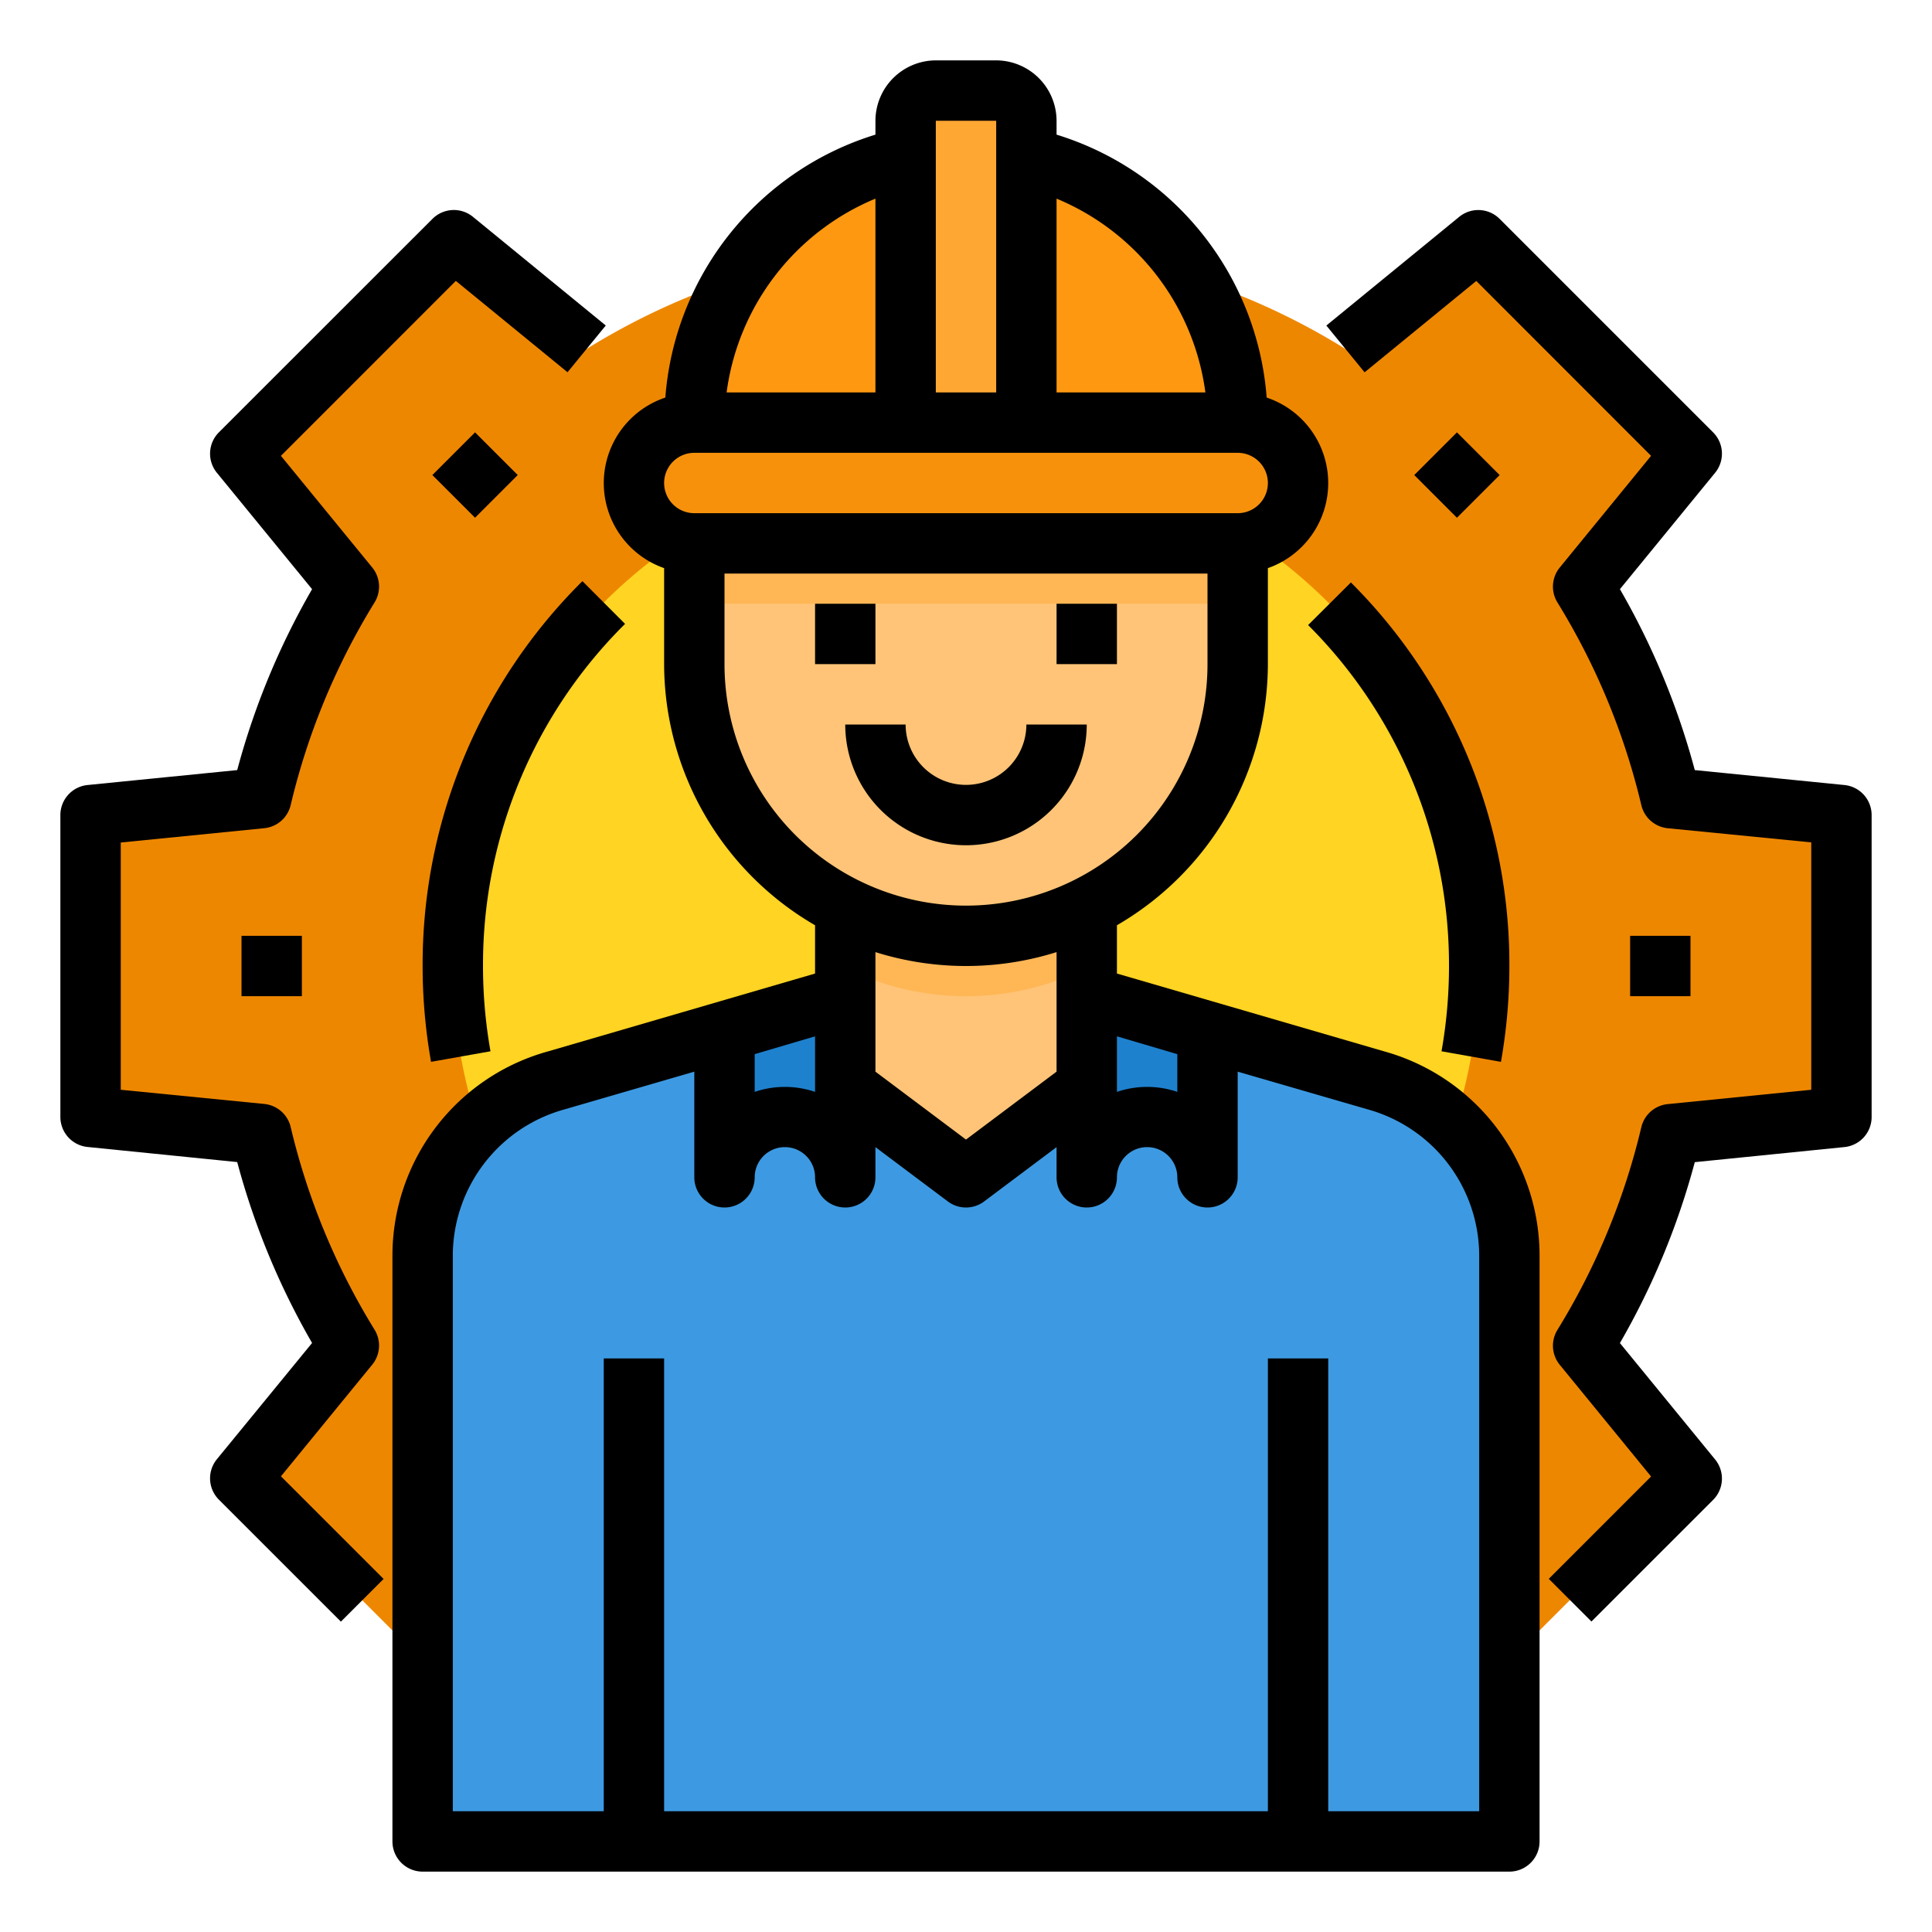 <svg xmlns="http://www.w3.org/2000/svg" viewBox="0 0 64 64"><g id="Engineer-Gear-Worker-Man-Occupation"><path d="M55.34,37.57a23.494,23.494,0,0,1-2.9,7l3.6,4.4L50,55.01l-1.03,1.03-4.4-3.6c-.51.32-1.03.61-1.57.89a23.557,23.557,0,0,1-5.43,2.01L37,61H27l-.57-5.66A23.557,23.557,0,0,1,21,53.33c-.54-.28-1.06-.57-1.57-.89l-4.4,3.6L14,55.01,7.96,48.97l3.6-4.4a23.494,23.494,0,0,1-2.9-7L3,37V27l5.66-.57a23.494,23.494,0,0,1,2.9-7l-3.6-4.4,7.07-7.07,4.4,3.6a22.856,22.856,0,0,1,4.93-2.3,21.281,21.281,0,0,1,2.07-.6l.19-1.87A8.968,8.968,0,0,1,30,5.22a9.2,9.2,0,0,1,4,0,8.968,8.968,0,0,1,3.38,1.57l.19,1.87a21.281,21.281,0,0,1,2.07.6,22.856,22.856,0,0,1,4.93,2.3l4.4-3.6,7.07,7.07-3.6,4.4a23.494,23.494,0,0,1,2.9,7L61,27V37Z" style="fill:#ee8700"/><circle cx="32" cy="32" r="17" style="fill:#ffd422"/><path d="M40,34.16V39a2,2,0,0,0-4,0V33Z" style="fill:#1e81ce"/><path d="M28,36v3a2,2,0,0,0-4,0V34.16L28,33Z" style="fill:#1e81ce"/><path d="M39.64,9.26a8.589,8.589,0,0,0-2.26-2.47A8.968,8.968,0,0,0,34,5.22V14h7A8.837,8.837,0,0,0,39.64,9.26Z" style="fill:#ff9811"/><path d="M24.36,9.26A8.837,8.837,0,0,0,23,14h7V5.22a8.968,8.968,0,0,0-3.38,1.57A8.589,8.589,0,0,0,24.36,9.26Z" style="fill:#ff9811"/><path d="M50,41.58V61H14V41.58a6.023,6.023,0,0,1,1.83-4.32,6.172,6.172,0,0,1,2.59-1.47L24,34.16V39a2,2,0,0,1,4,0V36l4,3,4-3v3a2,2,0,0,1,4,0V34.16l5.58,1.63a6.172,6.172,0,0,1,2.59,1.47A6.023,6.023,0,0,1,50,41.58Z" style="fill:#3d9ae2"/><path d="M43,16a1.986,1.986,0,0,1-1.47,1.92A1.586,1.586,0,0,1,41,18H23a1.586,1.586,0,0,1-.53-.08,1.785,1.785,0,0,1-.88-.51A1.955,1.955,0,0,1,21,16a2.006,2.006,0,0,1,2-2H41a2.015,2.015,0,0,1,2,2Z" style="fill:#f7910c"/><path d="M33,3H31a1,1,0,0,0-1,1V14h4V4A1,1,0,0,0,33,3Z" style="fill:#ffa733"/><polygon points="36 29 36 36 32 39 28 36 28 29 36 29" style="fill:#ffc477"/><path d="M36,29v3.06a8.981,8.981,0,0,1-8,0V29Z" style="fill:#ffb655"/><path d="M41,18v4a9,9,0,0,1-13,8.06A9.028,9.028,0,0,1,23,22V18Z" style="fill:#ffc477"/><rect x="23" y="18" width="18" height="2" style="fill:#ffb655"/><path d="M36,24H34a2,2,0,0,1-4,0H28a4,4,0,0,0,8,0Z"/><path d="M45.86,34.83,37,32.25v-1.6A10.023,10.023,0,0,0,42,22V18.82a2.986,2.986,0,0,0-.04-5.65A9.9,9.9,0,0,0,35,4.46V4a2.006,2.006,0,0,0-2-2H31a2.006,2.006,0,0,0-2,2v.46a9.9,9.9,0,0,0-6.96,8.71A2.986,2.986,0,0,0,22,18.82V22a10.023,10.023,0,0,0,5,8.65v1.6l-8.85,2.58A7.021,7.021,0,0,0,13,41.58V61a1,1,0,0,0,1,1H50a1,1,0,0,0,1-1V41.58A7.024,7.024,0,0,0,45.86,34.83ZM39,34.92v1.25a3.113,3.113,0,0,0-2,0V34.33ZM35,6.58A8.108,8.108,0,0,1,39.93,13H35ZM31,4h2v9H31ZM29,6.58V13H24.07A8.108,8.108,0,0,1,29,6.58ZM22,16a1,1,0,0,1,1-1H41a1,1,0,0,1,0,2H23A1,1,0,0,1,22,16Zm2,6V19H40v3a8,8,0,0,1-16,0Zm11,9.54V35.5l-3,2.25L29,35.5V31.54a10.013,10.013,0,0,0,6,0ZM25,34.92l2-.59v1.84a3.113,3.113,0,0,0-2,0ZM49,60H44V45H42V60H22V45H20V60H15V41.58a5.035,5.035,0,0,1,3.7-4.83L23,35.5V39a1,1,0,0,0,2,0,1,1,0,0,1,2,0,1,1,0,0,0,2,0V38l2.4,1.8a1,1,0,0,0,1.2,0L35,38v1a1,1,0,0,0,2,0,1,1,0,0,1,2,0,1,1,0,0,0,2,0V35.5l4.31,1.25A5.038,5.038,0,0,1,49,41.58Z"/><rect x="27" y="20" width="2" height="2"/><rect x="35" y="20" width="2" height="2"/><path d="M19.294,19.251A17.873,17.873,0,0,0,14,32a18.185,18.185,0,0,0,.279,3.175l1.969-.35A16.143,16.143,0,0,1,16,32a15.887,15.887,0,0,1,4.706-11.333Z"/><path d="M43.333,20.706A15.893,15.893,0,0,1,48,32a16.143,16.143,0,0,1-.248,2.825l1.969.35A18.185,18.185,0,0,0,50,32a17.884,17.884,0,0,0-5.25-12.706Z"/><path d="M61.1,26.005l-4.958-.495a24.778,24.778,0,0,0-2.48-5.993l3.153-3.855a1,1,0,0,0-.066-1.34L49.678,7.251a1,1,0,0,0-1.341-.067l-4.4,3.6,1.267,1.549,3.7-3.026L54.694,15.1l-3.025,3.7a1,1,0,0,0-.077,1.157,22.81,22.81,0,0,1,2.779,6.715,1,1,0,0,0,.874.764L60,27.905V36.1l-4.755.475a1,1,0,0,0-.874.764,22.81,22.81,0,0,1-2.779,6.715,1,1,0,0,0,.077,1.157l3.025,3.7-3.389,3.39,1.414,1.414,4.03-4.029a1,1,0,0,0,.066-1.34l-3.153-3.855a24.778,24.778,0,0,0,2.48-5.993l4.958-.5A1,1,0,0,0,62,37V27A1,1,0,0,0,61.1,26.005Z"/><path d="M12.331,45.206a1,1,0,0,0,.077-1.157,22.81,22.81,0,0,1-2.779-6.715,1,1,0,0,0-.874-.764L4,36.1v-8.19l4.755-.475a1,1,0,0,0,.874-.764,22.81,22.81,0,0,1,2.779-6.715,1,1,0,0,0-.077-1.157L9.306,15.1,15.1,9.305l3.7,3.026,1.267-1.548-4.4-3.6a1,1,0,0,0-1.341.067L7.251,14.322a1,1,0,0,0-.066,1.34l3.153,3.855a24.778,24.778,0,0,0-2.48,5.993L2.9,26.005A1,1,0,0,0,2,27V37a1,1,0,0,0,.9.995l4.958.5a24.778,24.778,0,0,0,2.48,5.993L7.185,48.338a1,1,0,0,0,.066,1.34l4.042,4.041,1.414-1.414-3.4-3.4Z"/><rect x="14.737" y="14.736" width="2" height="2" transform="translate(-6.518 15.737) rotate(-45)"/><rect x="8" y="31" width="2" height="2"/><rect x="54" y="31" width="2" height="2"/><rect x="47.263" y="14.736" width="2" height="2" transform="translate(3.005 38.729) rotate(-44.99)"/></g></svg>